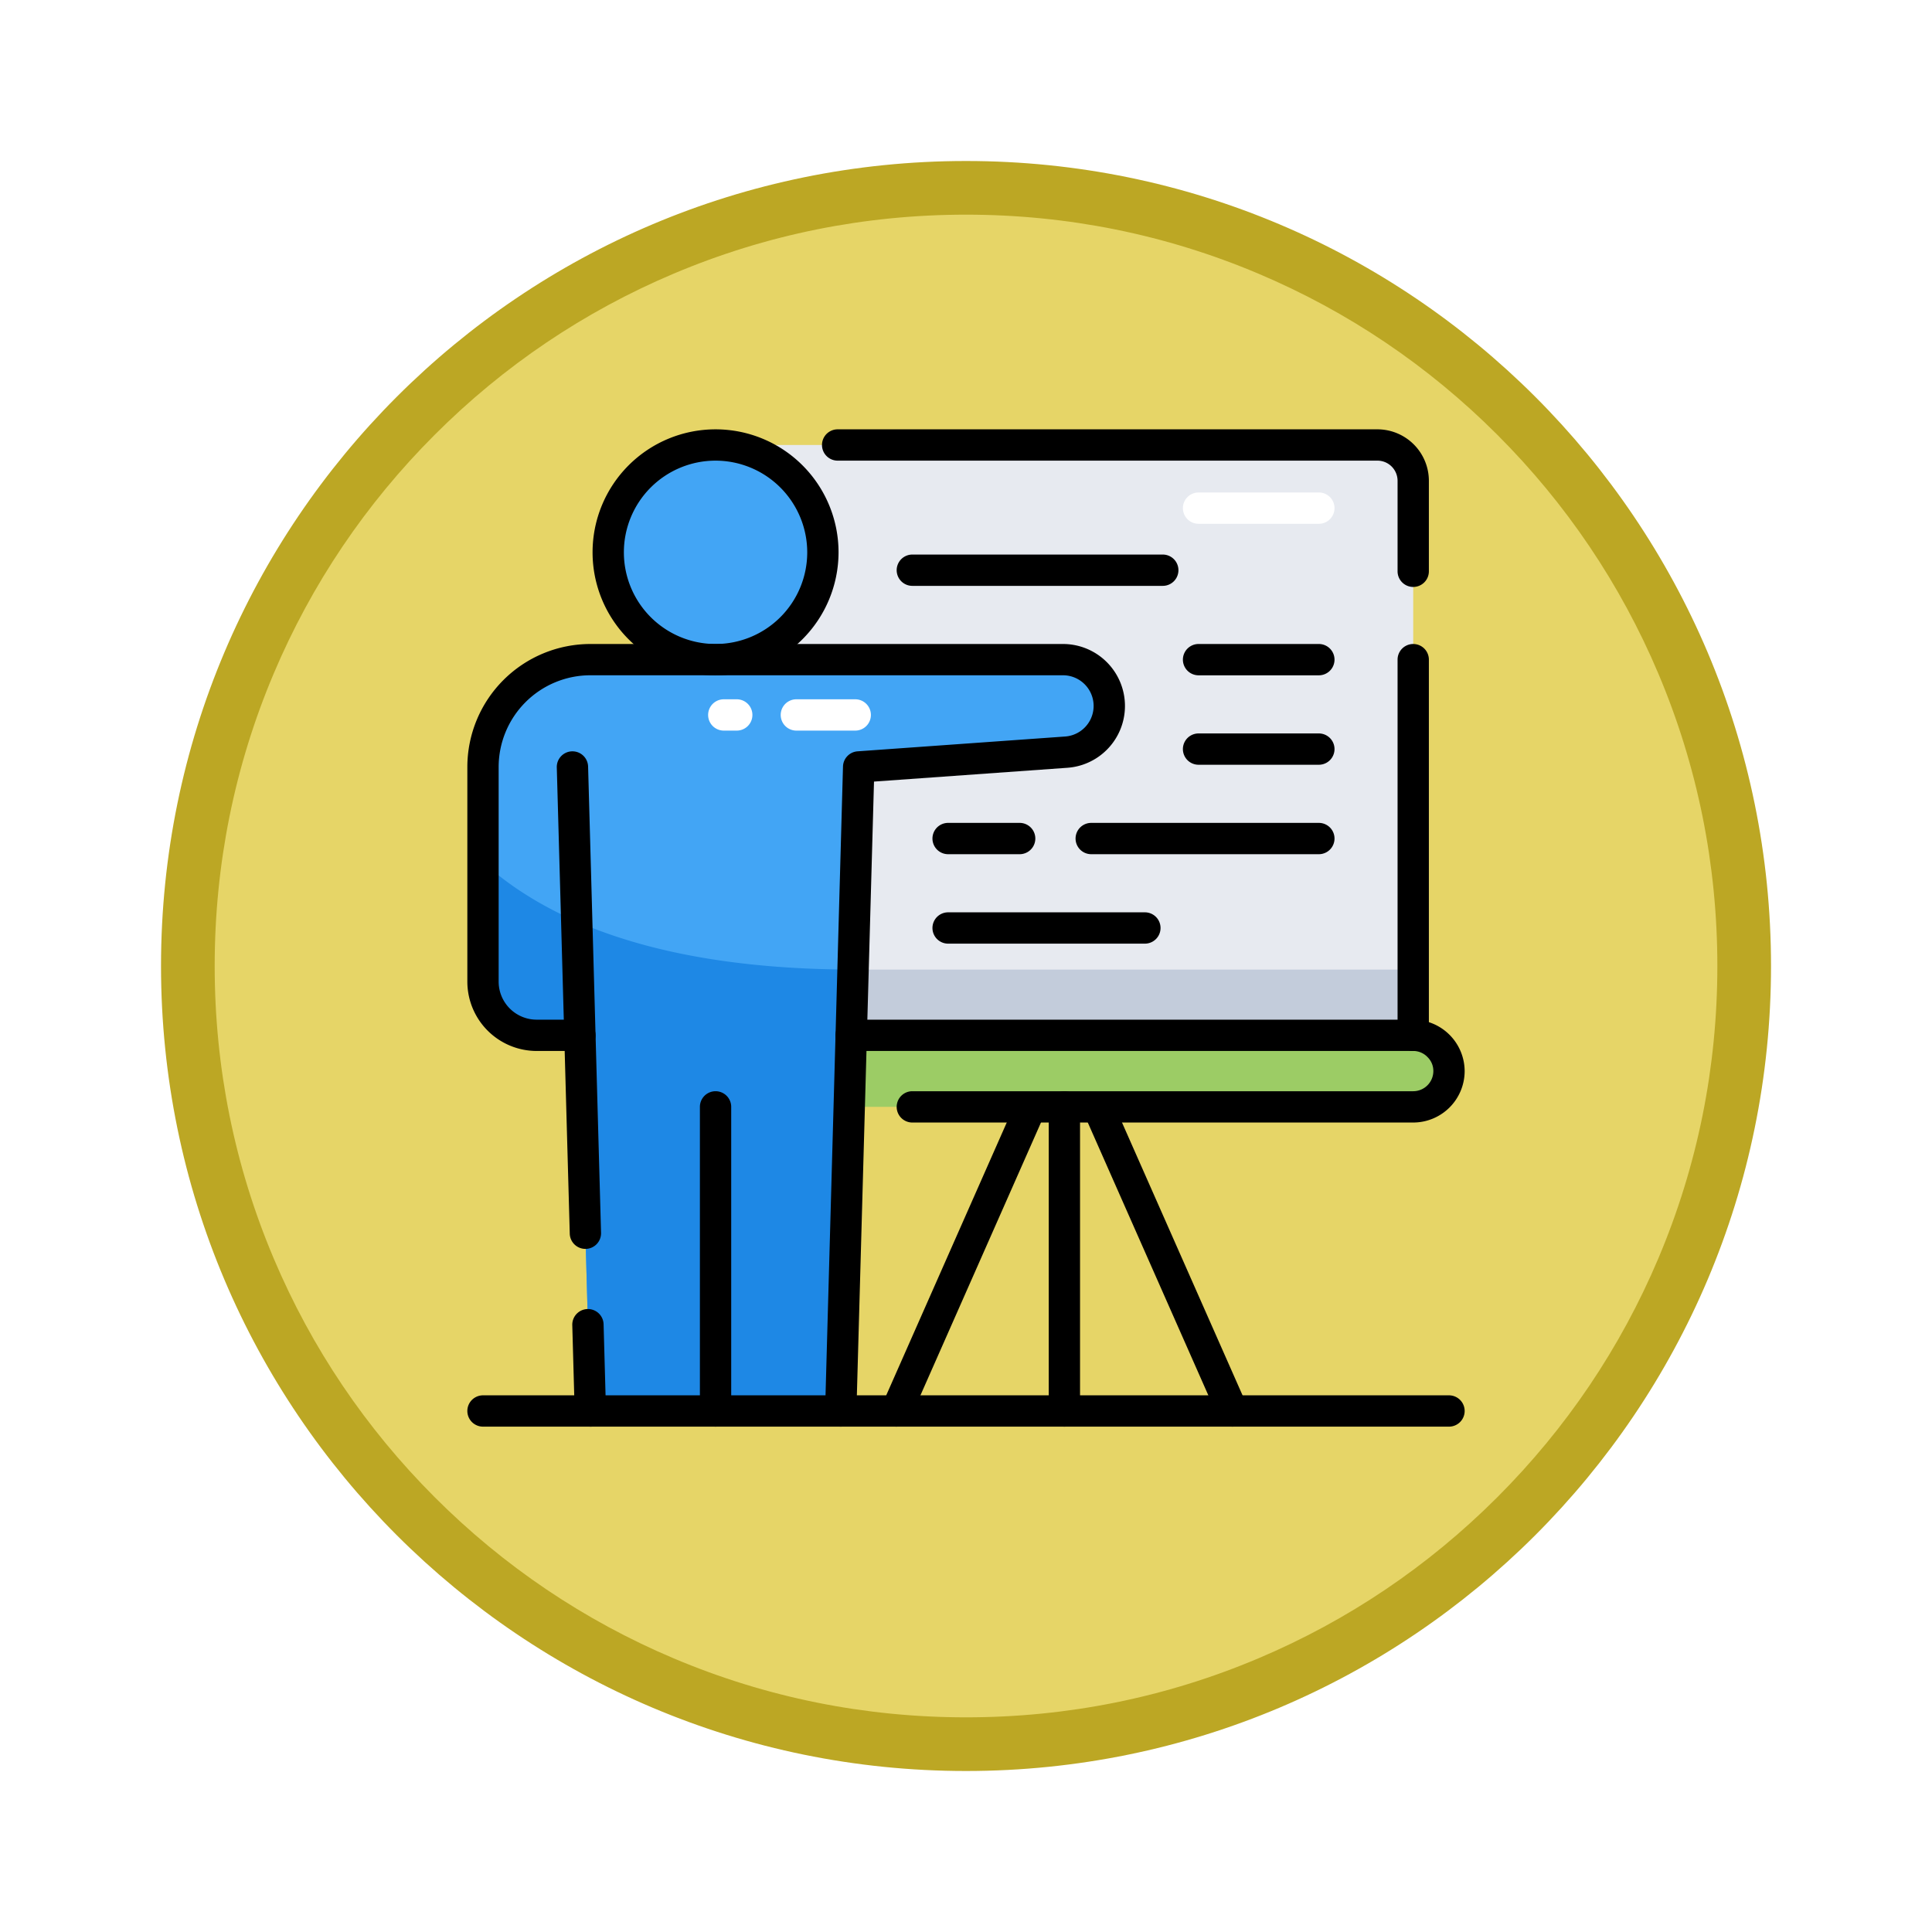 <svg xmlns="http://www.w3.org/2000/svg" xmlns:xlink="http://www.w3.org/1999/xlink" width="108" height="108" viewBox="0 0 108 108">
  <defs>
    <filter id="Fondo" x="0" y="0" width="108" height="108" filterUnits="userSpaceOnUse">
      <feOffset dy="3" input="SourceAlpha"/>
      <feGaussianBlur stdDeviation="3" result="blur"/>
      <feFlood flood-opacity="0.161"/>
      <feComposite operator="in" in2="blur"/>
      <feComposite in="SourceGraphic"/>
    </filter>
    <clipPath id="clip-path">
      <rect id="Rectángulo_408355" data-name="Rectángulo 408355" width="55.75" height="55.75" fill="none"/>
    </clipPath>
  </defs>
  <g id="Grupo_1151963" data-name="Grupo 1151963" transform="translate(-1165.999 -878)">
    <g transform="matrix(1, 0, 0, 1, 1166, 878)" filter="url(#Fondo)">
      <g id="Fondo-2" data-name="Fondo" transform="translate(9 6)" fill="#e6d567">
        <path d="M 45 88.5 C 39.127 88.5 33.43 87.35 28.068 85.082 C 22.889 82.891 18.236 79.755 14.241 75.759 C 10.245 71.764 7.109 67.111 4.918 61.932 C 2.65 56.57 1.5 50.873 1.5 45 C 1.5 39.127 2.65 33.43 4.918 28.068 C 7.109 22.889 10.245 18.236 14.241 14.241 C 18.236 10.245 22.889 7.109 28.068 4.918 C 33.43 2.65 39.127 1.5 45 1.5 C 50.873 1.5 56.57 2.65 61.932 4.918 C 67.111 7.109 71.764 10.245 75.759 14.241 C 79.755 18.236 82.891 22.889 85.082 28.068 C 87.35 33.43 88.5 39.127 88.5 45 C 88.5 50.873 87.35 56.57 85.082 61.932 C 82.891 67.111 79.755 71.764 75.759 75.759 C 71.764 79.755 67.111 82.891 61.932 85.082 C 56.57 87.35 50.873 88.5 45 88.5 Z" stroke="none"/>
        <path d="M 45 3 C 39.329 3 33.829 4.11 28.653 6.299 C 23.652 8.415 19.16 11.443 15.302 15.302 C 11.443 19.16 8.415 23.652 6.299 28.653 C 4.11 33.829 3 39.329 3 45 C 3 50.671 4.11 56.171 6.299 61.347 C 8.415 66.348 11.443 70.84 15.302 74.698 C 19.16 78.557 23.652 81.585 28.653 83.701 C 33.829 85.89 39.329 87 45 87 C 50.671 87 56.171 85.89 61.347 83.701 C 66.348 81.585 70.84 78.557 74.698 74.698 C 78.557 70.84 81.585 66.348 83.701 61.347 C 85.89 56.171 87 50.671 87 45 C 87 39.329 85.89 33.829 83.701 28.653 C 81.585 23.652 78.557 19.16 74.698 15.302 C 70.84 11.443 66.348 8.415 61.347 6.299 C 56.171 4.11 50.671 3 45 3 M 45 0 C 69.853 0 90 20.147 90 45 C 90 69.853 69.853 90 45 90 C 20.147 90 0 69.853 0 45 C 0 20.147 20.147 0 45 0 Z" stroke="none" fill="#bca724"/>
      </g>
    </g>
    <g id="Grupo_1151957" data-name="Grupo 1151957" transform="translate(1192.124 902)">
      <g id="Grupo_1151949" data-name="Grupo 1151949" clip-path="url(#clip-path)">
        <path id="Trazado_986661" data-name="Trazado 986661" d="M52.875,33.875h-39v-33h37a2,2,0,0,1,2,2Z" fill="#e7eaf0"/>
        <rect id="Rectángulo_408354" data-name="Rectángulo 408354" width="39" height="3.675" transform="translate(13.875 30.2)" fill="#c3ccdb"/>
        <path id="Trazado_986662" data-name="Trazado 986662" d="M13.875,37.875h39a2,2,0,0,0,0-4h-39Z" fill="#9ccc65"/>
        <path id="Trazado_986663" data-name="Trazado 986663" d="M19.875,6.875a6,6,0,1,1-6-6,6,6,0,0,1,6,6" fill="#42a5f5"/>
        <path id="Trazado_986664" data-name="Trazado 986664" d="M20.874,54.875l1-36,11.6-.828a2.589,2.589,0,0,0-.185-5.172H6.875a6,6,0,0,0-6,6v12a3,3,0,0,0,3,3H6.291l.584,21Z" fill="#42a5f5"/>
        <path id="Trazado_986665" data-name="Trazado 986665" d="M3.875,33.875H6.292l.583,21h14L21.56,30.2c-10.7-.021-17-2.672-20.685-6v6.675a3,3,0,0,0,3,3" fill="#1e88e5"/>
        <path id="Trazado_986666" data-name="Trazado 986666" d="M52.875,38.75h-28a.875.875,0,1,1,0-1.75h28A1.127,1.127,0,0,0,54,35.875a1.08,1.08,0,0,0-.325-.783,1.1,1.1,0,0,0-.8-.342H21.455a.875.875,0,0,1,0-1.75h31.42a2.888,2.888,0,0,1,2.875,2.875,2.879,2.879,0,0,1-2.875,2.875"/>
        <path id="Trazado_986667" data-name="Trazado 986667" d="M52.875,34.75A.875.875,0,0,1,52,33.875v-21a.875.875,0,0,1,1.75,0v21a.875.875,0,0,1-.875.875"/>
        <path id="Trazado_986668" data-name="Trazado 986668" d="M52.875,8.811A.875.875,0,0,1,52,7.936V2.875A1.127,1.127,0,0,0,50.875,1.75H20.7A.875.875,0,0,1,20.7,0H50.875A2.879,2.879,0,0,1,53.75,2.875V7.936a.875.875,0,0,1-.875.875"/>
        <path id="Trazado_986669" data-name="Trazado 986669" d="M13.875,55.75A.875.875,0,0,1,13,54.875v-17a.875.875,0,0,1,1.75,0v17a.875.875,0,0,1-.875.875"/>
        <path id="Trazado_986670" data-name="Trazado 986670" d="M20.874,55.75H20.85a.876.876,0,0,1-.851-.9l1-36A.876.876,0,0,1,21.812,18l11.6-.828a1.714,1.714,0,0,0-.122-3.424H6.875A5.131,5.131,0,0,0,1.75,18.875v12A2.127,2.127,0,0,0,3.875,33H6.292a.875.875,0,0,1,0,1.75H3.875A3.879,3.879,0,0,1,0,30.875v-12A6.883,6.883,0,0,1,6.875,12h26.41a3.464,3.464,0,0,1,.247,6.92l-10.8.771L21.749,54.9a.876.876,0,0,1-.875.851"/>
        <path id="Trazado_986671" data-name="Trazado 986671" d="M6.875,55.75A.876.876,0,0,1,6,54.9l-.134-4.824a.875.875,0,0,1,1.75-.049l.134,4.825a.876.876,0,0,1-.851.9Z"/>
        <path id="Trazado_986672" data-name="Trazado 986672" d="M6.6,45.814a.876.876,0,0,1-.875-.851L5,18.9a.876.876,0,0,1,.851-.9h.024a.875.875,0,0,1,.875.85l.724,26.064a.876.876,0,0,1-.851.9Z"/>
        <path id="Trazado_986673" data-name="Trazado 986673" d="M13.875,13.75A6.875,6.875,0,1,1,20.75,6.875a6.883,6.883,0,0,1-6.875,6.875m0-12A5.125,5.125,0,1,0,19,6.875,5.131,5.131,0,0,0,13.875,1.75"/>
        <path id="Trazado_986674" data-name="Trazado 986674" d="M54.875,55.75h-54a.875.875,0,0,1,0-1.75h54a.875.875,0,0,1,0,1.75"/>
        <path id="Trazado_986675" data-name="Trazado 986675" d="M38.875,8.75h-14a.875.875,0,0,1,0-1.75h14a.875.875,0,0,1,0,1.75"/>
        <path id="Trazado_986676" data-name="Trazado 986676" d="M47.6,13.75H40.875a.875.875,0,0,1,0-1.75H47.6a.875.875,0,0,1,0,1.75"/>
        <path id="Trazado_986677" data-name="Trazado 986677" d="M47.6,18.75H40.875a.875.875,0,0,1,0-1.75H47.6a.875.875,0,0,1,0,1.75"/>
        <path id="Trazado_986678" data-name="Trazado 986678" d="M47.6,23.75H34.875a.875.875,0,0,1,0-1.75H47.6a.875.875,0,0,1,0,1.75"/>
        <path id="Trazado_986679" data-name="Trazado 986679" d="M30.875,23.75h-4a.875.875,0,0,1,0-1.75h4a.875.875,0,0,1,0,1.75"/>
        <path id="Trazado_986680" data-name="Trazado 986680" d="M37.875,28.75h-11a.875.875,0,0,1,0-1.75h11a.875.875,0,0,1,0,1.75"/>
        <path id="Trazado_986681" data-name="Trazado 986681" d="M33.375,55.75a.875.875,0,0,1-.875-.875v-17a.875.875,0,0,1,1.75,0v17a.875.875,0,0,1-.875.875"/>
        <path id="Trazado_986682" data-name="Trazado 986682" d="M42.765,55.75a.875.875,0,0,1-.8-.521l-7.512-17a.876.876,0,0,1,1.6-.708l7.512,17a.874.874,0,0,1-.8,1.229"/>
        <path id="Trazado_986683" data-name="Trazado 986683" d="M23.985,55.75a.874.874,0,0,1-.8-1.229l7.511-17a.876.876,0,0,1,1.6.708l-7.511,17a.875.875,0,0,1-.8.521"/>
        <path id="Trazado_986684" data-name="Trazado 986684" d="M21.684,16.841H18.392a.875.875,0,0,1,0-1.75h3.292a.875.875,0,0,1,0,1.75" fill="#fff"/>
        <path id="Trazado_986685" data-name="Trazado 986685" d="M15.06,16.841h-.725a.875.875,0,1,1,0-1.75h.725a.875.875,0,0,1,0,1.75" fill="#fff"/>
        <path id="Trazado_986686" data-name="Trazado 986686" d="M47.6,5.28H40.875a.875.875,0,0,1,0-1.75H47.6a.875.875,0,0,1,0,1.75" fill="#fff"/>
      </g>
    </g>
  </g>
</svg>
